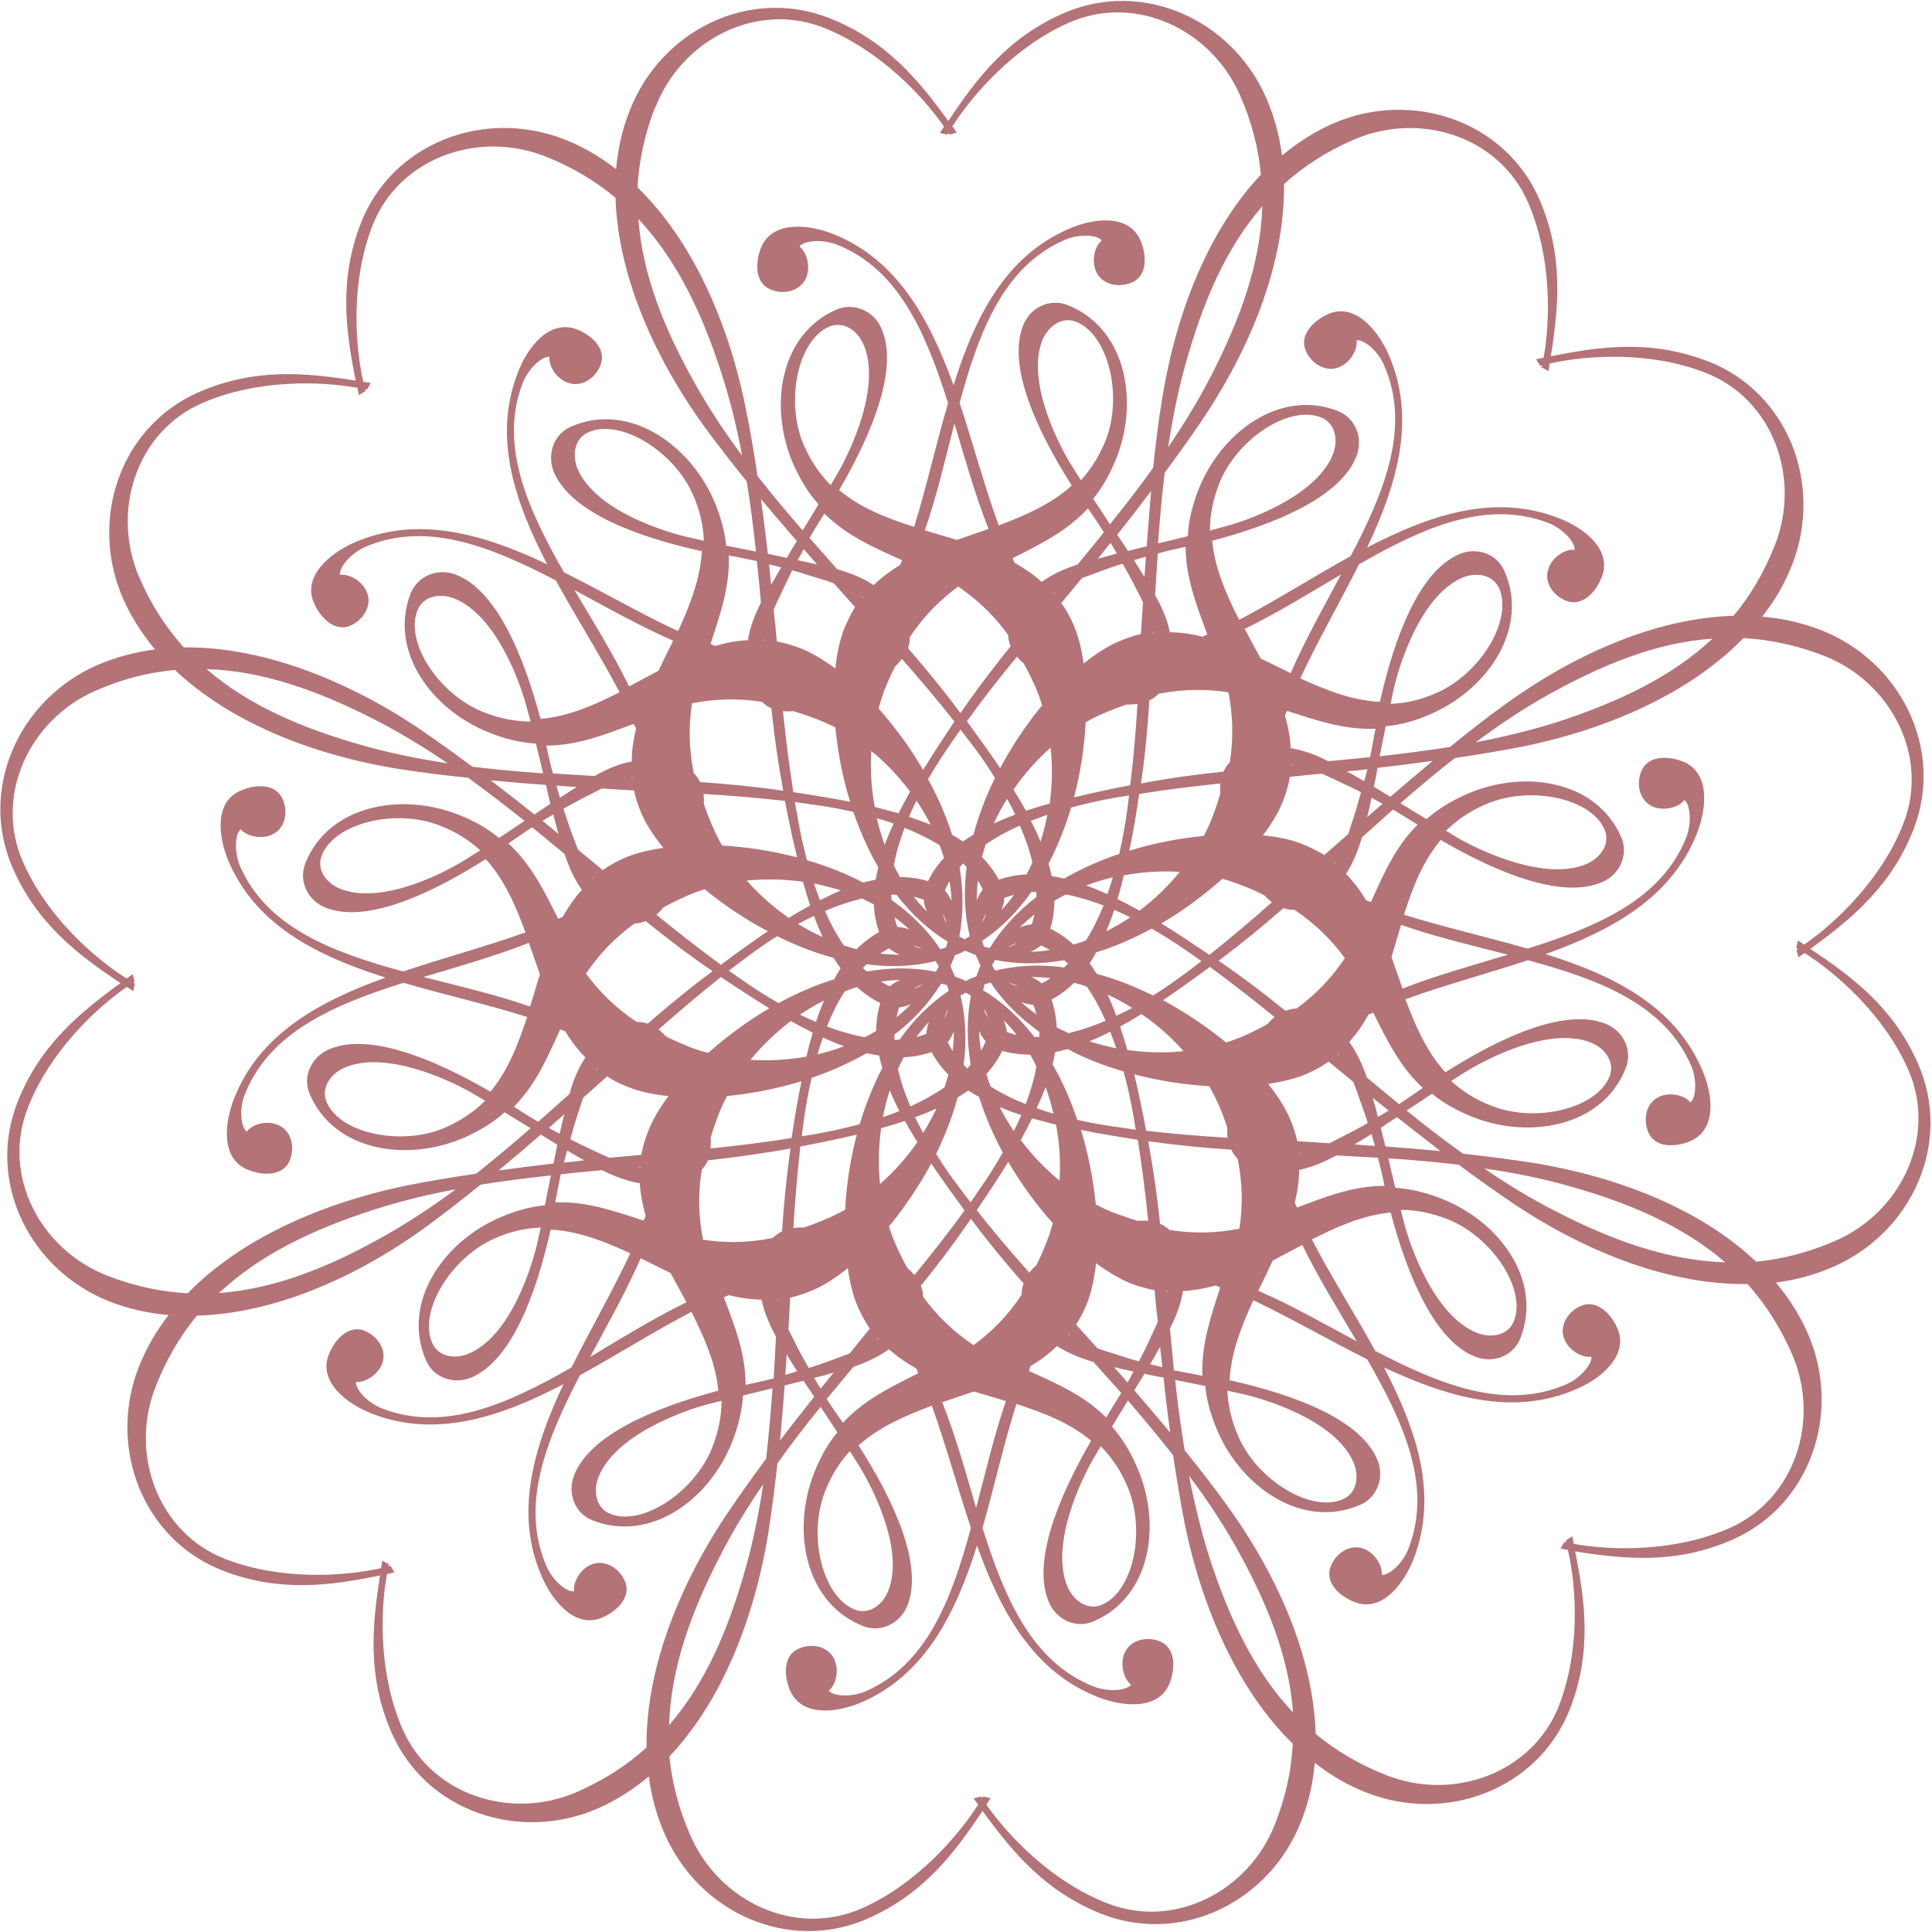 <svg version="1.2" xmlns="http://www.w3.org/2000/svg" viewBox="0 0 667 667" width="667" height="667"><style>.a{fill:#b47377}</style><path fill-rule="evenodd" class="a" d="m662.2 367.3c-8.5-19.5-22.8-30.1-37.2-39.7 14-10.2 27.9-21.5 35.6-41.2 10.8-27.7-4.4-58.1-32-68.9-6.5-2.5-13.2-4-20.2-4.6 4.3-5.5 7.8-11.5 10.3-17.9 10.8-27.7-1.3-59.4-28.9-70.2-19.8-7.7-37.4-5.2-54.4-1.8 2.7-17.1 4.5-34.8-4-54.3-11.9-27.1-44.1-37.9-71.3-26-6.3 2.8-12.1 6.5-17.5 11-0.9-6.9-2.7-13.6-5.5-20-11.9-27.1-42.8-41-70-29.1-19.4 8.5-30.1 22.7-39.7 37.2-10.2-14.1-21.5-27.9-41.2-35.6-27.7-10.8-58.1 4.4-68.8 32-2.6 6.4-4.1 13.2-4.7 20.2-5.5-4.3-11.5-7.8-17.9-10.3-27.7-10.8-59.4 1.3-70.2 28.9-7.7 19.8-5.2 37.4-1.8 54.4-17.1-2.7-34.8-4.5-54.2 4-27.2 11.9-38 44.1-26.1 71.3 2.8 6.3 6.5 12.1 11 17.5-6.9 0.9-13.6 2.7-19.9 5.4-27.2 11.9-41.1 42.9-29.2 70.1 8.5 19.4 22.8 30.1 37.2 39.7-14 10.2-27.9 21.5-35.6 41.2-10.8 27.7 4.4 58 32 68.8 6.5 2.5 13.2 4 20.2 4.6-4.3 5.6-7.8 11.6-10.3 18-10.8 27.6 1.3 59.4 28.9 70.2 19.8 7.7 37.4 5.2 54.4 1.7-2.7 17.2-4.5 34.9 4 54.3 11.9 27.2 44.1 38 71.3 26.1 6.3-2.8 12.1-6.5 17.5-11 0.9 6.9 2.7 13.6 5.5 19.9 11.9 27.2 42.8 41.1 70 29.2 19.4-8.5 30.1-22.8 39.7-37.2 10.2 14 21.5 27.8 41.2 35.6 27.7 10.8 58.1-4.4 68.8-32 2.6-6.5 4.1-13.2 4.7-20.2 5.5 4.3 11.5 7.8 17.9 10.3 27.7 10.8 59.4-1.3 70.2-28.9 7.7-19.8 5.2-37.4 1.8-54.4 17.1 2.7 34.8 4.5 54.2-4 27.2-11.9 38-44.1 26.1-71.3-2.8-6.3-6.5-12.2-11-17.5 6.9-0.9 13.6-2.7 19.9-5.5 27.2-11.9 41.1-42.9 29.2-70zm-195-319c22.8-10 50.3-1.3 60.3 21.5 8.2 18.8 7.8 40.6 5.4 53.7q-1.3 0.3-2.6 0.5l1.4 2.3q0.4-0.1 0.7-0.2c-0.1 0.2-0.1 0.5-0.2 0.7l2.4 1.3q0.2-1.3 0.4-2.6c13-2.9 34.8-4.3 53.8 3.2 23.2 9 33.1 36.2 24 59.4-3.7 9.5-8.5 17.5-14.3 24.5-25.8 0.7-53.9 12.5-78.9 30.6-6.4 4.6-12.7 9.5-19 14.7-8 1.2-16.1 2.3-24.3 3.2 0.7-3.5 1.4-6.9 2.1-10.4 5-0.4 10.2-1.8 15.8-4.3 19.6-8.6 33.8-29.6 25.2-49.2-2.6-6.1-9.7-8.5-15.8-5.8-13.6 6-22.1 28.2-27.2 50.9-9.4-0.4-18.5-4-27.5-8.1 6-12.9 13.6-26.1 20.3-39.4 22.2-12.7 44.1-22.5 65.5-14.2 4.7 1.9 9.1 6.4 8.9 9.2-3-0.3-7.4 2.2-8.9 6.2-1.9 4.7 1.3 9.6 6 11.4 5.4 2.2 10.2-2.8 12.3-8.2 3.6-9.2-5.7-16.8-14.8-20.3-22.2-8.7-44.4-1.2-66.2 10.1 10.5-22.2 17-44.7 7.4-66.6-3.9-8.9-11.9-17.9-20.8-14-5.4 2.4-10.1 7.4-7.8 12.7 2 4.6 7.1 7.6 11.7 5.6 3.9-1.7 6.3-6.2 5.8-9.2 2.8-0.4 7.5 3.9 9.5 8.5 9.3 21.1 0.4 43.4-11.5 66-13 7.2-25.9 15.4-38.5 22-4.5-8.9-8.4-17.8-9.3-27.3 22.6-6 44.4-15.3 49.8-29.2 2.4-6.1-0.2-13.1-6.4-15.6-20-7.8-40.4 7.3-48.2 27.3-2.2 5.7-3.4 10.9-3.6 15.9q-5.1 1.3-10.3 2.5c0.6-8.2 1.3-16.3 2.3-24.4 4.8-6.5 9.5-13 13.8-19.5 17.1-25.8 27.7-54.3 27.4-80.2 6.7-6 14.6-11.2 23.9-15.2zm166.6 380c-9.3 4.1-18.5 6.4-27.5 7.3-18.8-17.8-46.9-29.3-77.5-34.2-7.7-1.2-15.6-2.2-23.7-3.1-6.6-4.7-13.1-9.7-19.5-14.9 3-1.9 5.9-3.9 8.8-5.8 3.9 3.2 8.5 5.8 14.2 8.1 20 7.8 44.9 3 52.7-17 2.4-6.2-0.9-12.9-7.1-15.3-13.8-5.4-35.5 4.3-55.2 16.8-6.4-7-10.3-15.9-13.8-25.2 13.4-4.9 28.1-8.8 42.3-13.5 24.7 6.7 47.1 15.2 56.3 36.3 2 4.6 1.9 11-0.2 12.8-1.9-2.4-6.8-3.7-10.7-2-4.6 2-5.8 7.8-3.8 12.4 2.3 5.3 9.2 5.2 14.6 2.9 9-4 7.8-15.9 3.8-24.9-9.5-21.8-30.5-32.3-53.9-39.6 23.1-8.3 43.6-19.6 52.3-41.8 3.6-9.2 4.2-21.1-4.9-24.7-5.4-2.1-12.3-2-14.4 3.5-1.9 4.7-0.4 10.3 4.3 12.2 4 1.5 8.8 0 10.6-2.4 2.2 1.7 2.5 8.1 0.7 12.8-8.4 21.4-30.4 30.8-54.8 38.5-14.3-4.1-29.2-7.5-42.7-11.7 3-9.5 6.6-18.6 12.7-25.8 20.1 11.7 42.2 20.5 55.8 14.5 6.1-2.6 9.1-9.5 6.5-15.5-8.6-19.7-33.7-23.5-53.4-14.8-5.5 2.4-10.1 5.3-13.8 8.6q-4.5-2.7-9-5.5c6.2-5.4 12.4-10.6 18.8-15.6 8.1-1.2 16-2.5 23.6-4 30.3-6.2 58-18.9 76-37.4 9.1 0.5 18.3 2.4 27.8 6.1 23.2 9.1 36.5 34.8 27.4 58-7.4 19-23.2 34.1-34.2 41.7q-1.1-0.7-2.2-1.4l-0.6 2.6q0.3 0.1 0.6 0.3-0.3 0.2-0.5 0.4l0.7 2.5q1-0.7 2.1-1.5c11.3 7.2 27.6 21.6 35.8 40.3 10 22.8-2.2 49-25 59zm-156.2-20.8l0.4 1.9c-10.8 0-20.2 3.7-30.2 7.5q-0.4-0.8-0.8-1.6c0.9-3.8 1.5-7.5 1.5-11.4 4.4-0.9 8.6-2.7 12.9-5q7.1 0.4 14.3 0.8c0.7 2.5 1.3 5.1 1.9 7.8zm-56.3 36.9c-3.3 10.2-6.6 19.7-6.2 30.6l-1.9-0.4c-2.7-0.5-5.4-1-7.9-1.5q-0.7-7.2-1.4-14.4c2.2-4.3 3.8-8.6 4.5-13 3.9-0.2 7.6-0.9 11.3-1.9q0.8 0.3 1.7 0.7zm-39.4 45c-7.7-7.7-17-11.7-26.7-16.1q0.3-0.8 0.6-1.7c3.3-1.9 6.3-4.2 9.1-6.9 3.7 2.4 7.9 4.1 12.6 5.5q4.8 5.3 9.6 10.7-2 3.3-4.2 6.8zm58.3 140.3c-9 23.2-34.7 36.5-57.9 27.4-19.1-7.4-34.1-23.1-41.8-34.1q0.8-1.1 1.5-2.2l-2.6-0.6q-0.2 0.3-0.3 0.6-0.2-0.3-0.4-0.6l-2.6 0.7q0.8 1.1 1.6 2.1c-7.2 11.3-21.6 27.7-40.3 35.9-22.9 10-49-2.3-59-25.1-4.1-9.3-6.4-18.4-7.3-27.4 17.8-18.8 29.3-47 34.2-77.5 1.2-7.7 2.2-15.7 3.1-23.7 4.7-6.6 9.7-13.1 14.9-19.5 1.9 2.9 3.9 5.9 5.8 8.8-3.2 3.8-5.9 8.5-8.1 14.2-7.8 19.9-3 44.8 17 52.7 6.2 2.4 12.9-1 15.3-7.2 5.4-13.8-4.3-35.5-16.9-55.2 7.1-6.3 16-10.2 25.3-13.7 4.8 13.3 8.8 28.1 13.5 42.2-6.7 24.7-15.2 47.1-36.3 56.4-4.6 2-11 1.9-12.8-0.2 2.4-1.9 3.7-6.8 2-10.7-2-4.6-7.8-5.9-12.4-3.8-5.3 2.3-5.2 9.2-2.9 14.5 4 9 15.9 7.8 24.9 3.9 21.8-9.6 32.2-30.6 39.6-54 8.3 23.1 19.6 43.7 41.8 52.3 9.2 3.6 21.1 4.3 24.7-4.8 2.1-5.5 2-12.3-3.5-14.5-4.7-1.8-10.4-0.3-12.2 4.4-1.5 3.9 0 8.8 2.4 10.6-1.7 2.2-8.1 2.5-12.8 0.7-21.4-8.4-30.8-30.4-38.5-54.8 4.1-14.4 7.4-29.3 11.7-42.8 9.5 3.1 18.6 6.6 25.8 12.7-11.7 20.2-20.5 42.3-14.5 55.9 2.6 6 9.5 9.1 15.5 6.4 19.7-8.6 23.5-33.6 14.8-53.3-2.4-5.6-5.3-10.1-8.6-13.9q2.7-4.4 5.5-9c5.3 6.2 10.6 12.5 15.6 18.9 1.2 8 2.5 15.9 4 23.6 6.2 30.3 18.9 58 37.3 76-0.4 9-2.4 18.3-6.1 27.7zm-92.9-146c-4.1 11.7-7 24.5-10.3 36.9-3.6-12.3-7.1-24.9-11.7-36.5 3.6-1.2 7.3-2.5 10.9-3.7q5.5 1.6 11.1 3.3zm-30.3-9.6c-9.5 4.8-18.7 9.2-26 17.1l-1.1-1.6q-2.4-3.4-4.5-6.6 4.6-5.6 9.2-11.1c4.6-1.6 8.7-3.5 12.3-6.1 2.9 2.6 6.1 4.8 9.4 6.6q0.4 0.9 0.7 1.7zm-21.7 29.9c5.4 8.1 17.1 30.6 11.4 45.1-1.9 5-6.7 8.5-11.6 6.6-11.1-4.4-16.3-25.4-10.3-40.7 2.2-5.7 5.1-10.2 8.6-14zm-96 114.6c-22.8 10-50.3 1.2-60.3-21.6-8.2-18.7-7.8-40.5-5.4-53.6q1.3-0.3 2.6-0.6l-1.4-2.2q-0.3 0.1-0.7 0.1c0.1-0.2 0.1-0.4 0.2-0.6l-2.3-1.3q-0.2 1.3-0.5 2.6c-13 2.9-34.8 4.2-53.8-3.2-23.2-9.1-33.1-36.2-24-59.4 3.7-9.5 8.5-17.6 14.3-24.6 25.8-0.7 53.9-12.4 78.9-30.5 6.4-4.7 12.7-9.6 19-14.7 8-1.3 16.1-2.3 24.3-3.2-0.7 3.4-1.4 6.9-2.1 10.3-5 0.5-10.2 1.9-15.7 4.3-19.7 8.6-33.9 29.6-25.3 49.3 2.6 6.1 9.8 8.4 15.8 5.8 13.6-6 22.1-28.2 27.2-51 9.4 0.5 18.5 4 27.5 8.2-6 12.8-13.6 26-20.3 39.4-22.2 12.7-44.1 22.5-65.5 14.1-4.7-1.8-9.1-6.4-8.9-9.1 3 0.3 7.4-2.3 9-6.2 1.8-4.7-1.4-9.6-6.1-11.5-5.4-2.1-10.2 2.9-12.3 8.3-3.6 9.1 5.7 16.7 14.8 20.3 22.2 8.7 44.4 1.2 66.2-10.1-10.4 22.2-17 44.7-7.4 66.5 3.9 9 11.9 18 20.9 14 5.3-2.3 10.1-7.3 7.7-12.6-2-4.6-7.1-7.6-11.7-5.6-3.9 1.7-6.2 6.2-5.8 9.2-2.7 0.3-7.5-3.9-9.5-8.6-9.2-21-0.3-43.3 11.5-66 13-7.2 25.9-15.3 38.5-21.9 4.5 8.9 8.4 17.8 9.3 27.2-22.5 6-44.4 15.4-49.8 29.2-2.4 6.2 0.2 13.2 6.4 15.6 20 7.8 40.4-7.2 48.2-27.2 2.2-5.7 3.4-10.9 3.7-15.9q5.1-1.3 10.2-2.5c-0.6 8.2-1.3 16.3-2.2 24.3-4.9 6.6-9.5 13.1-13.9 19.6-17.1 25.8-27.7 54.3-27.4 80.1-6.7 6.1-14.6 11.2-23.9 15.3zm-7.2-205.4c0.4-2.7 1-5.3 1.5-7.8q7.2-0.8 14.3-1.4c4.4 2.2 8.7 3.8 13 4.5 0.2 3.8 1 7.6 2 11.3q-0.3 0.8-0.7 1.6c-10.1-3.3-19.7-6.7-30.5-6.3l0.3-1.8zm-3.1-153.9l-0.4-1.9c10.8 0 20.2-3.8 30.2-7.5q0.4 0.8 0.8 1.6c-0.9 3.7-1.5 7.5-1.5 11.4-4.4 0.8-8.6 2.6-12.8 5q-7.2-0.4-14.4-0.9c-0.7-2.4-1.3-5-1.9-7.7zm56.3-37c3.3-10.1 6.7-19.7 6.3-30.5l1.8 0.3c2.8 0.5 5.4 1.1 7.9 1.6q0.8 7.2 1.4 14.3c-2.2 4.4-3.8 8.6-4.5 13-3.8 0.2-7.6 0.9-11.3 2q-0.8-0.3-1.6-0.7zm39.3-45c7.7 7.6 17 11.7 26.8 16.1q-0.3 0.8-0.6 1.6c-3.3 2-6.4 4.3-9.2 7-3.7-2.5-7.9-4.1-12.6-5.5q-4.8-5.4-9.5-10.8 1.9-3.3 4.1-6.8zm-58.3-140.3c9-23.2 34.7-36.5 57.9-27.5 19 7.5 34.1 23.2 41.7 34.2q-0.7 1.1-1.4 2.2l2.6 0.6q0.1-0.3 0.3-0.6 0.2 0.3 0.4 0.6l2.5-0.7q-0.7-1.1-1.5-2.2c7.2-11.2 21.6-27.6 40.3-35.8 22.8-10 49 2.2 59 25.1 4.1 9.3 6.4 18.4 7.2 27.4-17.7 18.8-29.2 46.9-34.1 77.5-1.3 7.7-2.2 15.6-3.1 23.7-4.7 6.6-9.7 13.1-14.9 19.5-1.9-3-3.9-5.9-5.8-8.8 3.2-3.9 5.8-8.5 8.1-14.2 7.8-20 3-44.9-17-52.7-6.2-2.4-12.9 0.9-15.3 7.1-5.4 13.8 4.3 35.5 16.8 55.2-7 6.4-15.9 10.3-25.2 13.8-4.9-13.4-8.8-28.1-13.5-42.3 6.7-24.7 15.2-47.1 36.3-56.3 4.6-2 11-1.9 12.8 0.2-2.4 1.9-3.7 6.8-2 10.7 2 4.6 7.8 5.8 12.4 3.8 5.3-2.3 5.2-9.2 2.9-14.6-4-9-15.9-7.8-24.9-3.8-21.8 9.5-32.3 30.5-39.6 53.9-8.4-23.1-19.6-43.6-41.8-52.3-9.2-3.6-21.1-4.2-24.7 4.9-2.1 5.4-2 12.3 3.5 14.4 4.6 1.9 10.3 0.4 12.2-4.3 1.5-4 0-8.8-2.4-10.6 1.7-2.2 8.1-2.5 12.8-0.7 21.4 8.4 30.8 30.4 38.5 54.8-4.2 14.3-7.5 29.2-11.7 42.7-9.5-3-18.6-6.6-25.9-12.7 11.7-20.1 20.6-42.2 14.6-55.8-2.6-6.1-9.5-9.1-15.6-6.5-19.6 8.6-23.4 33.7-14.8 53.4 2.5 5.5 5.3 10.1 8.7 13.8q-2.7 4.5-5.5 9c-5.4-6.2-10.6-12.4-15.6-18.8-1.2-8.1-2.5-16-4.1-23.6-6.1-30.3-18.8-58-37.3-76 0.5-9.1 2.4-18.3 6.1-27.8zm93 146.1c4.1-11.8 7-24.5 10.2-36.9 3.7 12.3 7.2 24.9 11.8 36.4-3.7 1.3-7.3 2.5-10.9 3.8q-5.6-1.7-11.1-3.3zm30.3 9.6c9.5-4.8 18.6-9.2 26-17.2l1.1 1.6q2.4 3.4 4.4 6.7-4.5 5.6-9.1 11.1c-4.6 1.5-8.8 3.4-12.4 6-2.8-2.6-6-4.7-9.3-6.6q-0.4-0.8-0.7-1.6zm21.6-30c-5.3-8-17-30.5-11.4-45.1 2-4.9 6.8-8.5 11.7-6.5 11.1 4.3 16.2 25.4 10.3 40.7-2.2 5.6-5.2 10.2-8.6 14zm58.5 54.4c11.2-5.4 22.3-12.3 33.3-18.8-6 11.3-12.5 22.7-17.4 34.1-3.5-1.7-6.9-3.4-10.4-5.1-1.8-3.4-3.7-6.8-5.5-10.2zm44.8 36.4c-0.5 2.8-1 5.4-1.5 7.9q-7.2 0.7-14.4 1.4c-4.3-2.2-8.6-3.8-13-4.5-0.2-3.9-0.9-7.6-2-11.3q0.4-0.8 0.7-1.6c10.2 3.3 19.7 6.6 30.6 6.2zm-9 34.4q-4.2 3.7-8.3 7.3c-2.3-1.4-4.9-2.7-7.6-3.8-3.7-1.5-8.3-2.5-13.6-3 3.2-4.2 5.6-8.3 7-12 1.1-2.8 1.9-5.6 2.3-8.2q5.5-0.6 11.1-1.1c2.3 1 4.7 2.2 7.3 3.4 0.9 0.4 3.2 1.5 6.2 3-0.9 3.3-1.7 5.7-1.9 6.6-0.9 2.8-1.7 5.3-2.5 7.7zm4.5 93.3c0.3 0.9 1.2 3.2 2.2 6.5-2.9 1.7-5.1 2.8-6 3.3-2.6 1.3-4.9 2.5-7.2 3.7q-5.6-0.4-11.1-0.7c-0.6-2.6-1.5-5.4-2.7-8.1-1.6-3.6-4.1-7.6-7.4-11.7 5.2-0.8 9.8-1.9 13.4-3.5 2.7-1.2 5.3-2.6 7.5-4.2q4.2 3.5 8.5 7c1 2.4 1.8 5 2.8 7.7zm-76.8 88.8c-3.3-0.9-5.6-1.7-6.6-2-2.7-0.9-5.3-1.6-7.7-2.5q-3.7-4.1-7.4-8.2c1.5-2.3 2.8-4.9 3.9-7.6 1.4-3.7 2.4-8.4 3-13.6 4.2 3.1 8.3 5.5 12 7 2.7 1 5.5 1.8 8.2 2.3q0.5 5.5 1.1 11c-1.1 2.4-2.2 4.8-3.4 7.4-0.4 0.9-1.5 3.1-3.1 6.2zm-117.3-3.7c-1.3-2.6-2.6-5-3.7-7.3q0.3-5.5 0.6-11 4-0.9 8.1-2.7c3.7-1.6 7.7-4.2 11.8-7.5 0.7 5.2 1.9 9.8 3.5 13.5 1.2 2.7 2.6 5.2 4.1 7.4q-3.5 4.3-7 8.6c-2.4 0.9-4.9 1.8-7.6 2.8-1 0.3-3.3 1.2-6.5 2.2-1.7-3-2.9-5.2-3.3-6zm-55.6-63.4q0.5 0 0.9-0.1 0 0.1 0 0.2-0.4 0-0.9-0.1zm-17.3-6.6c-0.9-0.4-3.1-1.4-6.1-3 0.9-3.3 1.6-5.7 1.9-6.6 0.9-2.7 1.7-5.3 2.5-7.7q4.2-3.7 8.3-7.4c2.2 1.5 4.9 2.8 7.6 3.8 3.7 1.5 8.3 2.5 13.6 3-3.2 4.3-5.6 8.4-7 12.1-1.1 2.7-1.9 5.5-2.4 8.2q-5.4 0.5-11 1c-2.3-1-4.8-2.1-7.4-3.4zm-6.3-110.6c-0.3-0.9-1.1-3.2-2.2-6.5 3-1.7 5.2-2.8 6.1-3.3 2.5-1.3 4.9-2.5 7.2-3.7q5.6 0.4 11.1 0.7c0.5 2.6 1.5 5.4 2.6 8.1 1.6 3.6 4.2 7.6 7.5 11.7-5.2 0.8-9.8 1.9-13.4 3.5-2.7 1.2-5.3 2.6-7.5 4.2q-4.2-3.5-8.5-7c-1-2.4-1.9-5-2.9-7.7zm76.8-88.8c3.4 0.9 5.7 1.7 6.6 2 2.8 0.8 5.4 1.6 7.8 2.5q3.7 4.1 7.3 8.2c-1.4 2.3-2.7 4.9-3.8 7.6-1.4 3.7-2.5 8.4-3 13.6-4.2-3.1-8.3-5.5-12-7-2.7-1-5.6-1.9-8.2-2.3q-0.5-5.5-1.1-11c1-2.4 2.2-4.8 3.4-7.4 0.4-0.9 1.5-3.1 3-6.2zm117.4 3.7c1.3 2.6 2.6 5 3.7 7.3q-0.4 5.5-0.7 11c-2.6 0.6-5.4 1.5-8 2.7-3.7 1.6-7.7 4.2-11.8 7.5-0.7-5.2-1.9-9.8-3.5-13.5-1.2-2.7-2.6-5.2-4.2-7.4q3.5-4.3 7.1-8.6c2.4-0.9 4.9-1.8 7.6-2.8 0.9-0.3 3.2-1.2 6.5-2.2 1.7 3 2.8 5.2 3.3 6zm55.5 63.4q-0.4 0-0.8 0.1 0-0.1 0-0.2 0.4 0 0.8 0.1zm-22.6 128.8c-9.8-0.6-19.2-1.4-28.1-2.4-1.3-6.8-2.6-13.3-4.1-19.5 8.7 2.3 17.6 3.6 25.9 4.1q1.6 2.9 3 5.9 1.9 4.3 3.2 8.4-0.1 1.8 0.1 3.5zm-68.4 46.6c-6.6-7.4-12.7-14.6-18.2-21.6 3.9-5.7 7.6-11.3 10.9-16.7 4.5 7.8 9.8 15 15.4 21.2q-0.9 3.2-2.1 6.3-1.7 4.4-3.6 8.2-1.4 1.2-2.4 2.6zm-42.2-1.7c-1.4-2.5-2.7-5.2-4-8.1q-1.3-3-2.3-6.2c5.3-6.4 10.3-13.8 14.6-21.7 3.5 5.2 7.4 10.6 11.5 16.2-5.2 7.2-11.1 14.7-17.3 22.3q-1.1-1.3-2.5-2.5zm-70.3-163.6c9.9 0.6 19.3 1.4 28.1 2.4q1.9 10.2 4.2 19.5c-8.8-2.3-17.6-3.6-25.9-4.1q-1.7-2.9-3-5.9-1.9-4.3-3.3-8.4 0.1-1.8-0.1-3.5zm68.5-46.6c6.5 7.4 12.6 14.6 18.1 21.6-3.8 5.7-7.5 11.3-10.8 16.7-4.5-7.8-9.9-15-15.4-21.2q0.9-3.2 2-6.3 1.8-4.4 3.7-8.2 1.3-1.2 2.4-2.6zm42.1 1.7c1.4 2.4 2.7 5.2 4 8q1.3 3.1 2.3 6.3c-5.3 6.4-10.3 13.8-14.5 21.7-3.5-5.2-7.4-10.6-11.5-16.2 5.2-7.2 11-14.7 17.3-22.3q1.1 1.3 2.5 2.5zm84 124.4c-2.4 1.4-5.1 2.7-8 4q-3 1.3-6.2 2.3c-6.5-5.3-13.9-10.3-21.8-14.6 5.2-3.5 10.7-7.4 16.2-11.5 7.2 5.3 14.7 11.1 22.3 17.3q-1.3 1.1-2.5 2.5zm-46.2 31.6q0.4 2.3 0.8 4.8-2.4-0.3-4.8-0.7-8-1-15.4-2.7c-2.2-6.6-5-13.1-8.5-19.1q0.5-2.2 0.9-4.3 2.1-0.4 4.3-1c6.1 3.2 12.7 5.8 19.3 7.7q2 7.3 3.4 15.3zm-25.5 22.4c-5-4.1-9.5-8.8-13.4-14q2.1-3.8 3.9-7.5 4 1.1 8.3 2.2c1.2 6.4 1.6 12.9 1.2 19.3zm-62 1.2c-0.6-6.3-0.5-12.9 0.4-19.3q4.3-1.2 8.2-2.5 2 3.6 4.3 7.3c-3.7 5.4-8.1 10.3-12.9 14.5zm-23.6-36.7c6.6-2.2 13-5.1 19-8.5q2.2 0.5 4.3 0.8 0.5 2.2 1.1 4.3c-3.2 6.2-5.8 12.7-7.8 19.4q-7.3 2-15.2 3.4-2.4 0.4-4.8 0.8 0.3-2.4 0.6-4.8 1.1-8 2.8-15.4zm-42-10.6c-3-1.2-5.7-2.4-8.3-3.7q-1.2-1.3-2.5-2.4c7.3-6.5 14.6-12.6 21.5-18.1 5.8 3.9 11.3 7.5 16.7 10.8-7.8 4.6-14.9 9.9-21.1 15.4q-3.3-0.8-6.3-2zm-9.2-48.2c2.5-1.4 5.2-2.7 8.1-4q3-1.3 6.2-2.3c6.4 5.3 13.8 10.3 21.8 14.5-5.3 3.6-10.7 7.4-16.2 11.6-7.2-5.3-14.7-11.1-22.3-17.3q1.3-1.1 2.4-2.5zm46.3-31.6q-0.4-2.3-0.9-4.8 2.5 0.3 4.9 0.7 8 1 15.3 2.7c2.3 6.6 5.1 13.1 8.6 19.1q-0.5 2.2-0.9 4.3-2.1 0.4-4.3 1c-6.1-3.2-12.7-5.8-19.4-7.7q-2-7.4-3.3-15.3zm25.5-22.4c5 4 9.5 8.8 13.4 14q-2.1 3.8-4 7.5-3.9-1.1-8.2-2.2c-1.2-6.4-1.6-12.9-1.2-19.3zm61.9-1.2c0.7 6.3 0.6 12.9-0.3 19.3q-4.3 1.2-8.2 2.5-2-3.6-4.3-7.3c3.7-5.4 8.1-10.3 12.8-14.5zm23.7 36.7c-6.6 2.2-13 5.1-19 8.5q-2.2-0.5-4.3-0.8-0.5-2.2-1.1-4.3c3.2-6.2 5.8-12.7 7.8-19.4q7.3-2 15.2-3.4 2.4-0.4 4.8-0.8-0.3 2.4-0.6 4.8-1.1 8-2.8 15.4zm-19 39.2c-8-1.1-16.1-0.8-23.8 1.1q-0.6-0.9-1.1-1.8 0.5-1 1-1.9c7.8 1.6 15.9 1.5 23.9 0.1q0.7 0.6 1.3 1.2-0.6 0.7-1.3 1.3zm-10.3 24c-5-6.5-10.8-12-17.7-16.1q0.3-1.1 0.5-2.1 1.1-0.3 2.1-0.6c4.4 6.7 10.2 12.3 16.8 17q0 0.9 0 1.8-0.8 0-1.7 0zm-48.3 1q0-0.9 0-1.8c6.4-4.9 11.9-10.8 16.1-17.6q1 0.2 2 0.5 0.4 1 0.6 2c-6.6 4.5-12.3 10.2-16.9 16.8q-0.9 0.1-1.8 0.1zm-10.9-24.8q0.6-0.7 1.3-1.3c8 1.1 16.1 0.8 23.8-1.1q0.6 0.9 1.1 1.9-0.5 0.9-1 1.8c-7.8-1.6-15.9-1.5-23.9-0.1q-0.7-0.6-1.3-1.2zm11.6-25.3c5 6.5 10.8 12 17.7 16.2q-0.3 1-0.6 2-1 0.3-2 0.6c-4.4-6.7-10.2-12.3-16.8-17q0-0.9-0.1-1.8 0.9 0 1.8 0zm48.3-1q0 0.9 0 1.8c-6.4 4.9-11.9 10.8-16.1 17.6q-1-0.2-2-0.5-0.4-1-0.6-2c6.6-4.4 12.3-10.2 16.9-16.8q0.9-0.1 1.8-0.1zm-9.5 31.4q1.7 0.4 3.1 1.2-1.6-0.4-3.1-1.2zm-13.8-1.2q-0.5 0.3-1.1 0.6-0.6-0.3-1.1-0.6-0.4-0.1-0.7-0.2-0.4-0.2-0.7-0.3c-0.4-0.2-0.8-0.3-1.2-0.4q-0.2-0.6-0.5-1.2-0.1-0.2-0.2-0.4-0.2-0.5-0.4-0.9-0.2-0.6-0.5-1.2 0.3-0.5 0.5-1.1 0.1-0.4 0.3-0.7 0.1-0.3 0.3-0.7 0.2-0.6 0.4-1.2 0.6-0.2 1.1-0.4 0.3-0.1 0.5-0.2 0.4-0.2 0.9-0.4 0.6-0.3 1.1-0.6 0.6 0.3 1.2 0.5 0.3 0.2 0.7 0.3 0.3 0.1 0.6 0.3c0.4 0.1 0.8 0.3 1.2 0.4q0.2 0.6 0.5 1.2 0.1 0.2 0.2 0.4 0.2 0.5 0.4 0.9 0.2 0.6 0.5 1.1-0.2 0.6-0.5 1.2-0.1 0.3-0.2 0.7-0.2 0.3-0.3 0.7c-0.2 0.4-0.3 0.8-0.4 1.2q-0.6 0.2-1.2 0.4-0.2 0.1-0.5 0.2-0.4 0.2-0.9 0.4zm-15.9 1.8c-1 0.6-2.1 1.1-3.1 1.4q1.4-0.9 3.1-1.4zm-0.3-12.3q-1.7-0.4-3.2-1.2 1.7 0.4 3.2 1.2zm29.7-0.6c1-0.6 2.1-1.1 3.1-1.4q-1.4 0.9-3.1 1.4zm11.4-0.6q1.6 0.7 3.1 1.6-3.3 0.5-6.7 0.6c1.4-0.6 2.6-1.4 3.6-2.2zm-3.2-7.3q-2 0.2-4.1 1.1 2.4-2.4 5-4.5-0.3 1.7-0.9 3.4zm-46.4 0.9q-0.6-1.6-1-3.3 2.7 1.9 5.2 4.2-2.1-0.8-4.2-0.9zm-2.9 7.4q1.6 1.3 3.7 2.2-3.4 0-6.7-0.4 1.5-1 3-1.8zm3.9 10.9c-1.4 0.6-2.6 1.4-3.6 2.2q-1.6-0.7-3.1-1.6 3.3-0.5 6.7-0.6zm-0.4 9.5q2-0.2 4.1-1.1-2.4 2.4-5 4.5 0.4-1.7 0.9-3.4zm46.3-0.9q0.7 1.6 1.1 3.3-2.7-1.9-5.2-4.2c1.4 0.5 2.8 0.8 4.1 0.9zm2.9-7.4c-1-0.9-2.2-1.6-3.6-2.2q3.4 0 6.7 0.4-1.5 1-3.1 1.8zm11-13.4q-3.6-3.3-8-5.5 1.4-4.7 1.4-9.6 1.9-1.2 4-2.2c4.2 0.8 8.5 2.1 13 3.8-1.8 4.4-3.8 8.5-6.1 12.1q-2.1 0.8-4.3 1.4zm-30.2-10.8q-0.4 1.7-1.3 3.2 0.5-1.7 1.3-3.2zm5.4-1.2c0.5-1.4 0.9-2.8 0.9-4.1q1.7-0.6 3.4-1.1-2 2.8-4.3 5.2zm-8.6-3.3q0-3.4 0.4-6.8 0.9 1.5 1.7 3.1c-0.8 1-1.5 2.3-2.1 3.7zm-8.7 0.2c-0.7-1.4-1.4-2.6-2.3-3.6q0.7-1.6 1.6-3.2 0.6 3.4 0.7 6.8zm-9.6-0.4c0.1 1.3 0.5 2.7 1.1 4.1q-2.4-2.4-4.5-5.1 1.8 0.4 3.4 1zm7.9 8.1q-0.9-1.5-1.3-3.1 0.9 1.5 1.3 3.1zm-25.1-6.4q0.2 4.9 1.8 9.5-4.3 2.4-7.8 5.9-2.2-0.6-4.4-1.3-3.6-5.3-6.5-11.9c4.4-1.9 8.7-3.3 12.8-4.3q2.1 1 4.2 2.1zm-17.7 11.2q-4.4-2-8.5-4.5 2.8-1.5 5.5-2.8 1.4 3.8 3 7.3zm3.8 7.2q1.2 1.9 2.4 3.6-1.1 1.8-2.2 3.8c-6.6 2-13.1 4.9-19.2 8.2q-6.6-3.7-13.2-8.4-2-1.4-4-2.8 2-1.5 3.9-2.9c4.3-3.3 8.5-6.3 12.8-9 6.3 3.1 12.8 5.7 19.5 7.5zm-3.3 14.7q-1.5 3.5-2.8 7.4-2.7-1.1-5.5-2.5 4-2.7 8.3-4.9zm7.1-3.1q2.1-0.9 4.3-1.5 3.6 3.3 8 5.5-1.4 4.7-1.4 9.6-1.9 1.2-4 2.2c-4.2-0.8-8.5-2-13-3.7 1.8-4.5 3.8-8.6 6.1-12.1zm34.5 9.3q0.4-1.6 1.3-3.2-0.5 1.7-1.3 3.2zm-5.4 1.2c-0.5 1.4-0.8 2.8-0.9 4.1q-1.6 0.7-3.4 1.1 2-2.7 4.3-5.2zm8.6 3.3q0 3.4-0.4 6.8-0.9-1.5-1.7-3.1 1.2-1.5 2.1-3.7zm8.7-0.1c0.7 1.3 1.4 2.6 2.3 3.5q-0.7 1.7-1.6 3.2-0.6-3.4-0.7-6.7zm9.6 0.3q-0.2-1.9-1.1-4.1 2.4 2.4 4.5 5.1-1.8-0.4-3.4-1zm-7.9-8.1q0.9 1.5 1.3 3.1-0.9-1.4-1.3-3.1zm25.1 6.5q-0.2-5-1.8-9.6 4.3-2.3 7.8-5.8 2.2 0.5 4.4 1.3 3.6 5.2 6.5 11.8c-4.4 1.9-8.7 3.3-12.8 4.3q-2.1-1-4.1-2zm17.6-11.3q4.4 2 8.5 4.6-2.8 1.4-5.5 2.7-1.4-3.8-3-7.3zm-3.8-7.2q-1.2-1.9-2.4-3.6 1.2-1.8 2.2-3.8c6.6-2 13.1-4.9 19.2-8.2q6.6 3.8 13.2 8.4 2 1.4 4 2.8-2 1.5-3.9 3c-4.3 3.2-8.5 6.2-12.8 8.9-6.3-3.1-12.8-5.7-19.5-7.5zm3.3-14.7q1.5-3.5 2.8-7.4 2.7 1.2 5.5 2.6-4 2.7-8.3 4.8zm3.9-11.1q1.2-4 2.2-8.2c6.4-1.2 13-1.6 19.3-1.2-4 4.9-8.7 9.5-13.9 13.4q-3.9-2.2-7.6-4zm-3.5-1.7q-3.7-1.7-7.3-3 4.5-1.7 9.2-2.8-0.9 3-1.9 5.8zm-23.1-18.1q-1.4-3.6-3.3-7.2 2.8-1.1 5.7-2.1-0.9 4.7-2.4 9.3zm-8.7-9.4q-3.9 1.5-7.4 3.1 2-4.4 4.6-8.5 1.5 2.7 2.8 5.4zm1.6 3.8c1.9 4.4 3.4 8.7 4.3 12.8q-0.9 2.1-2 4.1-4.9 0.2-9.6 1.8-2.3-4.3-5.8-7.8 0.6-2.2 1.3-4.4 5.3-3.6 11.8-6.5zm-18.4 14.3c-1 8.1-0.8 16.1 1.1 23.9q-0.9 0.6-1.8 1.1-0.9-0.5-1.8-1c1.5-7.9 1.4-15.9 0.1-23.9q0.6-0.7 1.2-1.3 0.6 0.6 1.2 1.2zm-7.8-3.1q-3.4 3.6-5.5 8-4.7-1.4-9.7-1.4-1.1-2-2.1-4c0.7-4.2 2-8.5 3.7-13 4.5 1.8 8.5 3.8 12.1 6q0.8 2.2 1.5 4.4zm-12.1-14.2q1.2-2.8 2.6-5.6 2.7 4 4.9 8.3-3.6-1.4-7.5-2.7zm-5.3 2.3q-1.7 3.8-3.1 7.4-1.6-4.5-2.7-9.2 2.9 0.8 5.8 1.8zm-18.2 23.1q-3.5 1.5-7.2 3.4-1.1-2.8-2.1-5.8 4.7 1 9.3 2.4zm-10.6 5.2q-3.7 2-7.4 4.3c-5.4-3.8-10.3-8.1-14.5-12.9 6.4-0.6 12.9-0.5 19.4 0.4q1.2 4.3 2.5 8.2zm-6.7 39.9q3.9 2.2 7.6 4-1.2 4-2.2 8.3c-6.4 1.1-13 1.5-19.3 1.1 4-4.9 8.7-9.4 13.9-13.4zm11.1 5.7q3.7 1.7 7.3 3-4.5 1.7-9.2 2.8 0.9-3 1.9-5.8zm23.1 18.2q1.4 3.5 3.3 7.2-2.8 1.1-5.7 2.1 0.9-4.8 2.4-9.3zm8.7 9.3q3.9-1.4 7.4-3-2 4.3-4.6 8.4-1.5-2.7-2.8-5.4zm-1.6-3.7c-1.9-4.5-3.4-8.8-4.3-12.9q0.9-2.1 2-4.1 4.9-0.2 9.6-1.8 2.3 4.3 5.8 7.8-0.6 2.2-1.3 4.4-5.3 3.6-11.8 6.6zm18.4-14.4c1-8 0.8-16.1-1.1-23.9q0.9-0.5 1.8-1 0.9 0.5 1.8 1c-1.5 7.8-1.4 15.9-0.1 23.9q-0.6 0.6-1.2 1.3-0.6-0.7-1.2-1.3zm7.8 3.2q3.4-3.7 5.5-8 4.7 1.3 9.7 1.3 1.1 2 2.1 4.1c-0.7 4.1-2 8.5-3.7 13-4.5-1.8-8.5-3.8-12.1-6.1q-0.8-2.1-1.5-4.3zm12.1 14.2q-1.2 2.7-2.6 5.5-2.7-4-4.9-8.3 3.6 1.5 7.5 2.8zm5.3-2.4q1.7-3.7 3.1-7.3 1.6 4.5 2.7 9.2-3-0.9-5.8-1.9zm18.2-23.1q3.5-1.4 7.2-3.3 1.1 2.8 2.1 5.7-4.7-0.9-9.3-2.4zm10.6-5.1q3.7-2 7.4-4.3c5.4 3.7 10.3 8 14.5 12.8-6.4 0.7-12.9 0.5-19.4-0.4q-1.2-4.2-2.5-8.1zm30.9-24.7c-5.8-3.9-11.3-7.6-16.7-10.9 7.8-4.5 14.9-9.9 21.1-15.4q3.3 0.9 6.3 2.1c3 1.1 5.7 2.3 8.2 3.6q1.2 1.3 2.6 2.4c-7.3 6.5-14.6 12.6-21.6 18.2zm3.7-55.7q-1.2 4.1-2.9 8.5-1.2 3.1-2.8 6.1c-8.3 0.8-17 2.4-25.7 5.1 1.3-6.2 2.4-12.8 3.4-19.6 8.8-1.4 18.2-2.6 28-3.6q-0.2 1.7 0 3.5zm-31.1-2.9c-6.8 1.3-13.3 2.7-19.4 4.2 2.3-8.8 3.6-17.6 4-25.9q2.9-1.7 5.9-3 4.4-1.9 8.4-3.2 1.8 0.1 3.6-0.2c-0.6 9.9-1.4 19.3-2.5 28.1zm-55.6-15.3c3.3 4.2 6.3 8.5 8.9 12.8-3.1 6.2-5.6 12.8-7.4 19.5q-1.9 1.2-3.7 2.4-1.8-1.2-3.7-2.3c-2.1-6.6-4.9-13-8.3-19.2q3.8-6.5 8.4-13.1 1.4-2 2.8-4 1.5 1.9 3 3.9zm-60.8-10.3q4.1 1.2 8.5 2.9 3.1 1.2 6.1 2.7c0.8 8.3 2.4 17.1 5.1 25.7-6.2-1.2-12.8-2.3-19.6-3.3-1.4-8.8-2.6-18.2-3.6-28q1.7 0.2 3.5 0zm-54.7 73.3c1.3 0 2.6-0.3 3.8-0.8 7.6 6.1 15.3 12 23.1 17.3-7.6 5.6-15 11.7-22.4 18.1q-1.8-0.6-3.8-0.6c-7.6-5-13.1-10.7-17.5-16.7 4.2-6.1 9.4-12 16.8-17.3zm26.2 74.1q1.2-4 2.9-8.5 1.2-3 2.8-6c8.3-0.8 17-2.5 25.7-5.1-1.3 6.2-2.4 12.8-3.4 19.6-8.8 1.4-18.2 2.6-28 3.6q0.2-1.8 0-3.6zm31.1 2.9c6.7-1.3 13.3-2.6 19.4-4.1-2.3 8.7-3.6 17.6-4 25.9q-3 1.7-6 3-4.3 1.9-8.3 3.2-1.8-0.1-3.6 0.2 0.9-14.9 2.4-28.2zm55.7 15.4c-3.3-4.3-6.3-8.5-8.9-12.8 3-6.3 5.6-12.8 7.4-19.5q1.9-1.2 3.7-2.4 1.7 1.1 3.7 2.2c2.1 6.6 4.9 13.1 8.2 19.2q-3.7 6.6-8.4 13.2-1.3 2-2.7 4-1.6-2-3-3.9zm60.7 10.3q-4-1.2-8.5-2.9-3-1.2-6-2.8c-0.8-8.3-2.5-17.1-5.1-25.7 6.2 1.3 12.8 2.3 19.6 3.4 1.4 8.7 2.6 18.1 3.6 28q-1.8-0.2-3.6 0zm54.8-73.3c-1.3 0-2.6 0.3-3.8 0.8-7.6-6.2-15.3-12-23.1-17.3 7.5-5.6 15-11.7 22.4-18.2q1.8 0.7 3.8 0.6c7.6 5.1 13.1 10.8 17.4 16.7-4.1 6.1-9.3 12-16.7 17.4zm-23-85.1q-1.4 1.5-2.2 3.3c-9.7 1-19.3 2.3-28.5 4.1 1.4-9.3 2.3-18.9 2.9-28.7 1.2-0.6 2.3-1.3 3.2-2.3 9-1.7 16.8-1.6 24.1-0.5 1.4 7.2 1.9 15.1 0.5 24.1zm-26.4-44.5q0-0.5 0-0.9 0.1 0.4 0.2 0.9-0.1 0-0.2 0zm-34.5-13.5l-0.1-0.1q0.3-0.3 0.6-0.6-0.2 0.4-0.5 0.7zm-15.6 14.2c0 1.3 0.3 2.6 0.8 3.8-6.1 7.6-12 15.3-17.3 23.1-5.6-7.6-11.7-15-18.1-22.4q0.6-1.8 0.6-3.8c5-7.6 10.7-13.1 16.7-17.5 6.1 4.2 12 9.4 17.3 16.8zm-50.1-12.9q-0.3-0.3-0.6-0.6 0.3 0.2 0.7 0.5-0.1 0.1-0.1 0.1zm-34 14.9q-0.1 0-0.1 0 0-0.4 0.1-0.9 0 0.5 0 0.9zm-0.9 21c0.9 1 2 1.7 3.2 2.2 1 9.7 2.4 19.3 4.1 28.5-9.3-1.4-18.9-2.3-28.7-3-0.5-1.1-1.3-2.2-2.2-3.1-1.8-9-1.7-16.8-0.6-24.1 7.3-1.4 15.1-1.9 24.2-0.5zm-44.6 26.4q-0.4 0-0.9 0 0.5-0.1 0.9-0.2 0 0.1 0 0.2zm-13.5 34.5l-0.1 0.1q-0.3-0.3-0.5-0.6 0.3 0.2 0.6 0.5zm1.4 65.8q-0.4 0.2-0.7 0.5 0.3-0.3 0.5-0.7 0.1 0.1 0.2 0.2zm35.9 34.8q1.3-1.4 2.1-3.2c9.7-1.1 19.3-2.4 28.5-4.1-1.3 9.3-2.3 18.9-2.9 28.6-1.2 0.6-2.3 1.4-3.2 2.3-8.9 1.8-16.8 1.7-24.1 0.6-1.4-7.3-1.9-15.2-0.4-24.2zm26.3 44.6q0 0.4 0 0.9-0.1-0.5-0.1-0.9 0 0 0.1 0zm34.5 13.5c0 0 0.1 0 0.2 0.1q-0.4 0.3-0.7 0.5 0.3-0.3 0.5-0.6zm15.6-14.2c0-1.3-0.3-2.6-0.8-3.8 6.2-7.6 12-15.4 17.3-23.1 5.6 7.5 11.7 15 18.2 22.3q-0.7 1.9-0.7 3.9c-5 7.6-10.7 13.1-16.6 17.4-6.1-4.1-12-9.3-17.4-16.7zm50.2 12.8q0.3 0.3 0.6 0.7-0.4-0.3-0.7-0.5 0-0.1 0.1-0.2zm33.9-14.8q0.1 0 0.2 0-0.1 0.4-0.1 0.8-0.1-0.4-0.1-0.8zm0.9-21.1q-1.4-1.3-3.2-2.1c-1-9.7-2.4-19.3-4.1-28.5 9.3 1.3 18.9 2.3 28.7 2.9q0.8 1.8 2.2 3.2c1.8 8.9 1.7 16.8 0.6 24.1-7.3 1.4-15.1 1.9-24.2 0.4zm44.6-26.4q0.4 0.1 0.9 0.1-0.4 0.1-0.9 0.1 0-0.1 0-0.2zm13.5-34.4c0 0 0.1-0.1 0.1-0.2q0.3 0.4 0.5 0.7-0.3-0.3-0.6-0.5zm-1.4-65.8q0.4-0.3 0.7-0.6-0.3 0.4-0.5 0.7-0.1 0-0.2-0.1zm4.6-31.7q3.5-0.3 7.1-0.7-0.6 2.2-1.1 4.1-3-1.7-6-3.4zm-49.8-46.5c-3.7-0.9-7.5-1.5-11.3-1.5-0.9-4.4-2.7-8.6-5.1-12.8q0.4-7.2 0.9-14.4c2.4-0.7 5-1.3 7.7-1.9l1.9-0.4c0.1 10.8 3.8 20.2 7.5 30.2q-0.8 0.4-1.6 0.8zm-20.1-20.6q-1.7-2.8-3.6-5.8 1.9-0.6 4.1-1.2-0.2 3.5-0.5 7zm-5.7-9q-1.8-2.8-3.7-5.6 6-7.5 11.7-15.1-0.8 9.5-1.5 19.1-3.3 0.8-6.5 1.6zm-3.8 0.9q-3.4 0.9-6.6 1.8 2.2-2.7 4.4-5.5 1.2 2 2.2 3.7zm-103.5 3.8q-3.2-0.8-6.7-1.5 1-1.8 2.1-3.8 2.3 2.7 4.6 5.3zm-10.5-2.3q-3.2-0.7-6.5-1.4-1.1-9.5-2.4-18.9c4.1 4.8 8.2 9.7 12.4 14.5q-1.8 2.9-3.5 5.8zm-1.9 3.3q-1.8 3-3.5 6-0.3-3.6-0.7-7.1 2.2 0.6 4.2 1.1zm-221.5 3.7c-10-22.8-1.3-50.4 21.5-60.4 18.8-8.2 40.6-7.7 53.7-5.3q0.3 1.3 0.5 2.5l2.3-1.4q-0.1-0.3-0.2-0.6c0.2 0 0.5 0.1 0.7 0.1l1.3-2.3q-1.3-0.2-2.6-0.4c-2.9-13-4.3-34.8 3.2-53.9 9-23.2 36.2-33 59.4-24 9.5 3.7 17.6 8.6 24.5 14.4 0.8 25.8 12.5 53.8 30.6 78.9 4.6 6.3 9.6 12.7 14.7 19 1.3 8 2.3 16.1 3.2 24.2-3.5-0.7-6.9-1.3-10.3-2-0.5-5-1.9-10.2-4.3-15.8-8.7-19.6-29.6-33.9-49.3-25.3-6.1 2.7-8.4 9.8-5.8 15.9 6 13.6 28.2 22.1 51 27.1-0.5 9.5-4.1 18.6-8.2 27.6-12.9-6-26.1-13.7-39.4-20.3-12.7-22.2-22.5-44.1-14.2-65.5 1.9-4.7 6.5-9.2 9.2-8.9-0.3 3 2.2 7.4 6.2 8.9 4.7 1.8 9.6-1.4 11.4-6 2.2-5.5-2.8-10.3-8.2-12.4-9.2-3.5-16.8 5.7-20.3 14.9-8.7 22.2-1.2 44.4 10.1 66.2-22.2-10.5-44.7-17-66.6-7.5-8.9 4-17.9 11.9-13.9 20.9 2.3 5.3 7.3 10.1 12.6 7.8 4.6-2.1 7.6-7.1 5.6-11.7-1.7-3.9-6.2-6.3-9.2-5.8-0.4-2.8 3.9-7.5 8.5-9.6 21.1-9.2 43.4-0.3 66 11.5 7.2 13.1 15.4 26 22 38.6-8.9 4.5-17.8 8.4-27.3 9.2-6-22.5-15.3-44.4-29.2-49.8-6.1-2.4-13.1 0.3-15.6 6.4-7.8 20 7.3 40.4 27.3 48.2 5.7 2.3 10.9 3.4 15.9 3.7q1.3 5.1 2.5 10.3c-8.2-0.6-16.3-1.3-24.4-2.3-6.5-4.8-13-9.5-19.5-13.9-25.8-17-54.3-27.6-80.2-27.3-6-6.8-11.2-14.6-15.2-23.9zm150.9 72.1q-2.8 1.8-5.8 3.7-0.6-2-1.2-4.2 3.5 0.3 7 0.5zm-9.1 5.8q-2.7 1.8-5.5 3.7-7.5-6-15.1-11.8 9.5 0.9 19.1 1.6 0.7 3.3 1.5 6.5zm1 3.7q0.9 3.4 1.8 6.7-2.7-2.3-5.5-4.5 1.9-1.2 3.7-2.2zm3.9 13.6c1.5 4.6 3.4 8.8 6 12.4-2.6 2.8-4.7 6-6.6 9.3q-0.8 0.4-1.6 0.7c-4.8-9.5-9.2-18.7-17.2-26l1.6-1.1q3.4-2.4 6.6-4.5 5.6 4.6 11.2 9.2zm-8.5 41.6c-1.2 3.7-2.2 7.4-3.4 11.1-11.7-4.1-24.4-7-36.8-10.2 12.3-3.7 24.8-7.2 36.4-11.8 1.3 3.6 2.5 7.3 3.8 10.9zm7 19q0.9 0.3 1.7 0.6c2 3.3 4.3 6.3 7 9.1-2.5 3.7-4.2 7.9-5.5 12.6q-5.4 4.8-10.8 9.6-3.3-1.9-6.8-4.2l-1.6-1c7.6-7.7 11.6-17 16-26.7zm1.4 29.3q-0.8 3.3-1.6 6.7-1.8-0.9-3.7-2 2.6-2.4 5.3-4.7zm-2.4 10.5q-0.6 3.2-1.3 6.5-9.5 1.1-19 2.4 7.4-6.1 14.6-12.4 2.9 1.8 5.7 3.5zm3.4 2q3 1.8 5.9 3.4-3.5 0.4-7 0.8 0.5-2.3 1.1-4.2zm55.7 49.9c3.8 1 7.5 1.5 11.4 1.6 0.9 4.3 2.7 8.5 5 12.8q-0.4 7.2-0.8 14.4-3.7 0.9-7.8 1.8l-1.9 0.4c0-10.8-3.7-20.2-7.5-30.2q0.8-0.4 1.6-0.7zm20.1 20.5q1.7 2.9 3.6 5.8-1.9 0.6-4.1 1.3 0.3-3.6 0.5-7.1zm5.8 9.1q1.8 2.7 3.7 5.5-6 7.5-11.8 15.1 0.9-9.5 1.6-19 3.3-0.8 6.5-1.6zm3.7-1q3.4-0.8 6.7-1.8-2.3 2.8-4.5 5.5-1.2-1.9-2.2-3.7zm103.5-3.7q3.3 0.8 6.7 1.5-0.9 1.8-2 3.8-2.4-2.7-4.7-5.3zm10.5 2.3q3.2 0.7 6.6 1.3 1 9.6 2.3 19-6.1-7.3-12.4-14.6 1.8-2.9 3.5-5.7zm2-3.3q1.8-3.1 3.4-6 0.4 3.5 0.8 7-2.3-0.5-4.2-1zm221.5-3.7c10 22.8 1.2 50.3-21.6 60.3-18.7 8.2-40.5 7.8-53.7 5.4q-0.2-1.3-0.5-2.6l-2.2 1.4q0 0.3 0.1 0.7c-0.2-0.1-0.4-0.1-0.6-0.2l-1.3 2.3q1.2 0.2 2.5 0.5c3 13 4.3 34.7-3.1 53.8-9.1 23.2-36.3 33.1-59.5 24-9.4-3.7-17.5-8.5-24.5-14.3-0.7-25.8-12.5-53.9-30.6-78.9-4.6-6.4-9.5-12.7-14.6-19q-2-12-3.3-24.3c3.5 0.7 7 1.4 10.4 2.1 0.5 5 1.9 10.2 4.3 15.7 8.6 19.7 29.6 33.9 49.3 25.3 6-2.7 8.4-9.8 5.7-15.8-5.9-13.6-28.1-22.1-50.9-27.2 0.5-9.4 4-18.5 8.2-27.6 12.8 6.1 26 13.7 39.3 20.4 12.8 22.2 22.6 44 14.2 65.5-1.8 4.7-6.4 9.1-9.2 8.9 0.4-3-2.2-7.4-6.1-9-4.7-1.8-9.7 1.4-11.5 6.1-2.1 5.4 2.8 10.2 8.3 12.3 9.1 3.6 16.7-5.7 20.3-14.8 8.6-22.2 1.2-44.4-10.2-66.2 22.3 10.4 44.8 17 66.6 7.4 9-3.9 17.9-11.9 14-20.9-2.3-5.3-7.3-10.1-12.7-7.7-4.6 2-7.6 7.1-5.5 11.7 1.7 3.9 6.2 6.2 9.2 5.8 0.3 2.7-4 7.5-8.6 9.5-21.1 9.2-43.3 0.3-66-11.5-7.2-13.1-15.4-25.9-21.9-38.5 8.9-4.5 17.8-8.4 27.2-9.3 6 22.5 15.4 44.4 29.2 49.8 6.2 2.4 13.2-0.2 15.6-6.4 7.8-20-7.3-40.4-27.3-48.2-5.6-2.2-10.9-3.4-15.9-3.7q-1.2-5.1-2.4-10.2c8.1 0.5 16.3 1.3 24.3 2.2 6.5 4.9 13.1 9.5 19.6 13.9 25.8 17.1 54.3 27.7 80.1 27.3 6.1 6.8 11.2 14.7 15.3 24zm-151-72.2q2.9-1.7 5.9-3.6 0.5 1.9 1.2 4.1-3.6-0.2-7.1-0.5zm9.1-5.7q2.7-1.9 5.6-3.7 7.5 5.9 15 11.7-9.5-0.9-19-1.6-0.8-3.2-1.6-6.4zm-1-3.8q-0.8-3.4-1.8-6.6 2.8 2.2 5.5 4.4-1.9 1.2-3.7 2.2zm-3.8-13.6c-1.6-4.6-3.5-8.7-6.1-12.3 2.6-2.9 4.8-6 6.6-9.4q0.9-0.4 1.7-0.7c4.8 9.6 9.2 18.7 17.1 26l-1.6 1.1q-3.4 2.4-6.6 4.5-5.6-4.6-11.1-9.2zm8.5-41.6q1.7-5.6 3.3-11.1c11.7 4.1 24.4 7.1 36.9 10.3-12.3 3.7-24.9 7.2-36.4 11.7-1.3-3.6-2.5-7.3-3.8-10.9zm-7.1-19q-0.8-0.3-1.7-0.6c-1.9-3.2-4.2-6.3-6.9-9.1 2.4-3.7 4.1-7.9 5.5-12.6q5.3-4.8 10.7-9.6 3.4 2 6.9 4.2l1.6 1c-7.7 7.7-11.7 17-16.1 26.7zm-1.3-29.3q0.8-3.2 1.5-6.7 1.8 1 3.8 2.1-2.7 2.3-5.3 4.6zm2.3-10.5q0.7-3.2 1.3-6.5 9.6-1.1 19-2.4-7.3 6.1-14.6 12.4-2.9-1.8-5.7-3.5zm5.8-28.6l0.7-3.5c1.9-9.5 9.6-33.7 23.9-40 4.8-2.1 10.7-1.2 12.9 3.7 4.7 10.9-6.5 29.4-21.6 36-5.5 2.5-10.8 3.6-15.9 3.8zm-62.4-59.8c0-5.2 1-10.5 3.2-16.2 6-15.3 24-27.3 35.1-22.9 5 1.9 6.1 7.7 4.2 12.7-5.7 14.5-29.6 23.2-39 25.4zm-14.4-28.8c1.5-9.9 3.4-19.5 6-28.7 5.9-21.1 13.7-39.8 26.5-54.5-0.6 19.5-7.5 38.6-17.4 58-4.4 8.6-9.5 17-15.1 25.2zm-125.7-0.5c-6.6-15-2.3-36.3 8.6-41.1 4.9-2.1 9.8 1.2 11.9 6.1 6.3 14.3-4.5 37.2-9.5 45.5l-1.8 3.1c-3.6-3.6-6.7-8-9.2-13.6zm-21.4 3.4c-5.9-7.9-11.3-16.1-16-24.4-10.8-19.1-18.4-37.9-19.8-57.3 13.3 14.2 22 32.5 28.7 53.3 3 9.2 5.3 18.7 7.1 28.4zm-28.9 74.3c-3.4 1.8-6.8 3.6-10.1 5.4-5.4-11.1-12.3-22.2-18.9-33.3 11.3 6.1 22.7 12.5 34.1 17.5-1.7 3.4-3.4 6.9-5.1 10.4zm15.7-44.9l-3.5-0.8c-9.5-1.9-33.7-9.5-40-23.8-2.1-4.9-1.2-10.8 3.7-12.9 10.9-4.8 29.4 6.5 36 21.5 2.5 5.6 3.6 10.9 3.8 16zm-59.8 62.4c-5.2 0-10.5-1-16.2-3.2-15.3-6-27.3-24-22.9-35.1 1.9-5 7.7-6.1 12.7-4.2 14.5 5.7 23.2 29.6 25.4 39zm-28.8 14.4c-9.8-1.5-19.4-3.4-28.6-6-21.1-5.9-39.8-13.8-54.5-26.5 19.5 0.6 38.6 7.5 58 17.4 8.6 4.4 17 9.5 25.2 15.1zm-117.4 176.9c-23.2-9.1-36.5-34.7-27.4-57.9 7.4-19.1 23.2-34.2 34.2-41.8q1.1 0.7 2.2 1.5l0.6-2.6q-0.3-0.2-0.6-0.4 0.3-0.1 0.5-0.3l-0.7-2.6q-1 0.8-2.1 1.5c-11.3-7.1-27.6-21.5-35.8-40.3-10-22.8 2.2-49 25-59 9.3-4.1 18.5-6.4 27.5-7.2 18.8 17.8 46.9 29.3 77.4 34.2 7.8 1.2 15.7 2.2 23.8 3 6.6 4.8 13.1 9.8 19.5 14.9-3 2-5.9 4-8.8 5.9-3.9-3.2-8.5-5.9-14.2-8.1-20-7.8-44.9-3-52.7 16.9-2.4 6.2 0.9 12.9 7.1 15.3 13.8 5.4 35.5-4.3 55.2-16.8 6.4 7 10.3 16 13.7 25.3-13.3 4.8-28.1 8.7-42.2 13.5-24.7-6.7-47.1-15.3-56.3-36.3-2-4.6-1.9-11 0.2-12.8 1.9 2.3 6.8 3.6 10.7 1.9 4.6-2 5.8-7.7 3.8-12.3-2.4-5.4-9.2-5.3-14.6-2.9-9 3.9-7.8 15.8-3.9 24.8 9.6 21.9 30.6 32.3 54 39.7-23.1 8.3-43.6 19.6-52.3 41.8-3.6 9.1-4.3 21.1 4.9 24.6 5.4 2.2 12.3 2 14.4-3.4 1.8-4.7 0.4-10.4-4.3-12.2-4-1.6-8.8-0.1-10.6 2.4-2.2-1.7-2.6-8.1-0.7-12.8 8.4-21.4 30.4-30.9 54.8-38.6 14.3 4.2 29.2 7.5 42.7 11.8-3.1 9.4-6.6 18.5-12.7 25.8-20.1-11.7-42.2-20.5-55.8-14.6-6.1 2.7-9.2 9.5-6.5 15.6 8.6 19.7 33.7 23.4 53.4 14.8 5.5-2.5 10.1-5.3 13.8-8.7q4.5 2.8 9 5.5c-6.2 5.4-12.5 10.7-18.8 15.7-8.1 1.2-16 2.5-23.6 4-30.3 6.2-58 18.8-76 37.3-9.1-0.5-18.3-2.4-27.8-6.1zm128.8-146.8l-3.1 1.9c-8 5.4-30.5 17.1-45.1 11.4-4.9-1.9-8.5-6.7-6.5-11.6 4.3-11.1 25.4-16.3 40.7-10.3 5.7 2.2 10.2 5.1 14 8.6zm1.7 86.4c-3.6 3.6-8 6.7-13.6 9.2-15 6.6-36.3 2.3-41.1-8.6-2.1-4.9 1.2-9.8 6.1-12 14.3-6.2 37.2 4.5 45.5 9.6zm-10.2 30.6c-7.9 5.9-16.1 11.3-24.4 16-19.1 10.8-37.9 18.4-57.3 19.8 14.2-13.3 32.5-22 53.3-28.7 9.2-3 18.7-5.3 28.4-7.1zm79.7 39c-11.1 5.4-22.3 12.3-33.3 18.9 6.1-11.3 12.5-22.7 17.5-34.1 3.4 1.7 6.9 3.4 10.3 5.1 1.8 3.4 3.7 6.7 5.5 10.1zm-50.3-25.8l-0.8 3.5c-1.9 9.5-9.5 33.7-23.8 39.9-4.9 2.2-10.8 1.3-12.9-3.6-4.8-10.9 6.5-29.4 21.5-36 5.6-2.5 10.9-3.6 16-3.8zm62.4 59.8c0 5.2-1 10.5-3.2 16.1-6 15.3-24 27.3-35.1 23-5-1.9-6.1-7.8-4.2-12.7 5.7-14.6 29.5-23.2 39-25.5zm14.4 28.8c-1.5 9.9-3.4 19.5-6 28.7-5.9 21.1-13.8 39.8-26.5 54.5 0.6-19.5 7.4-38.6 17.4-58 4.3-8.6 9.5-17 15.1-25.2zm125.6 0.5c6.6 15 2.4 36.3-8.6 41.1-4.8 2.1-9.8-1.2-11.9-6.1-6.2-14.3 4.5-37.2 9.6-45.5l1.8-3.1c3.6 3.6 6.7 8 9.1 13.6zm21.4-3.4c6 7.9 11.4 16.1 16.1 24.4 10.7 19.1 18.4 37.9 19.8 57.3-13.4-14.2-22-32.5-28.8-53.3-2.9-9.2-5.2-18.7-7.1-28.4zm28.9-74.3q5.1-2.7 10.2-5.4c5.4 11.1 12.3 22.2 18.8 33.3-11.3-6.1-22.6-12.5-34-17.5 1.7-3.4 3.4-6.9 5-10.4zm-15.7 44.9l3.6 0.8c9.5 1.9 33.6 9.5 39.9 23.8 2.2 4.9 1.3 10.8-3.6 12.9-10.9 4.8-29.4-6.5-36-21.5-2.5-5.6-3.6-10.9-3.9-16zm59.9-62.4c5.1 0 10.5 1 16.1 3.2 15.3 6 27.3 24 23 35.1-1.9 5-7.8 6.1-12.7 4.2-14.6-5.7-23.2-29.5-25.5-39zm28.8-14.3c9.8 1.4 19.4 3.3 28.7 5.9 21.1 5.9 39.8 13.8 54.5 26.5-19.5-0.6-38.6-7.4-58.1-17.4-8.5-4.3-16.9-9.4-25.1-15zm78.8-182.9c-14.2 13.3-32.6 21.9-53.3 28.7-9.2 2.9-18.7 5.2-28.5 7.1 8-5.9 16.1-11.4 24.5-16.1 19.1-10.7 37.9-18.4 57.3-19.7zm-90.2 152.7l3-1.9c8.1-5.4 30.6-17.1 45.1-11.4 5 1.9 8.5 6.7 6.6 11.7-4.4 11.1-25.4 16.2-40.7 10.2-5.7-2.2-10.2-5.1-14-8.6zm-1.8-86.4c3.7-3.6 8.1-6.7 13.7-9.1 15-6.6 36.3-2.3 41 8.6 2.2 4.8-1.2 9.8-6 11.9-14.3 6.3-37.3-4.5-45.6-9.5z"/></svg>